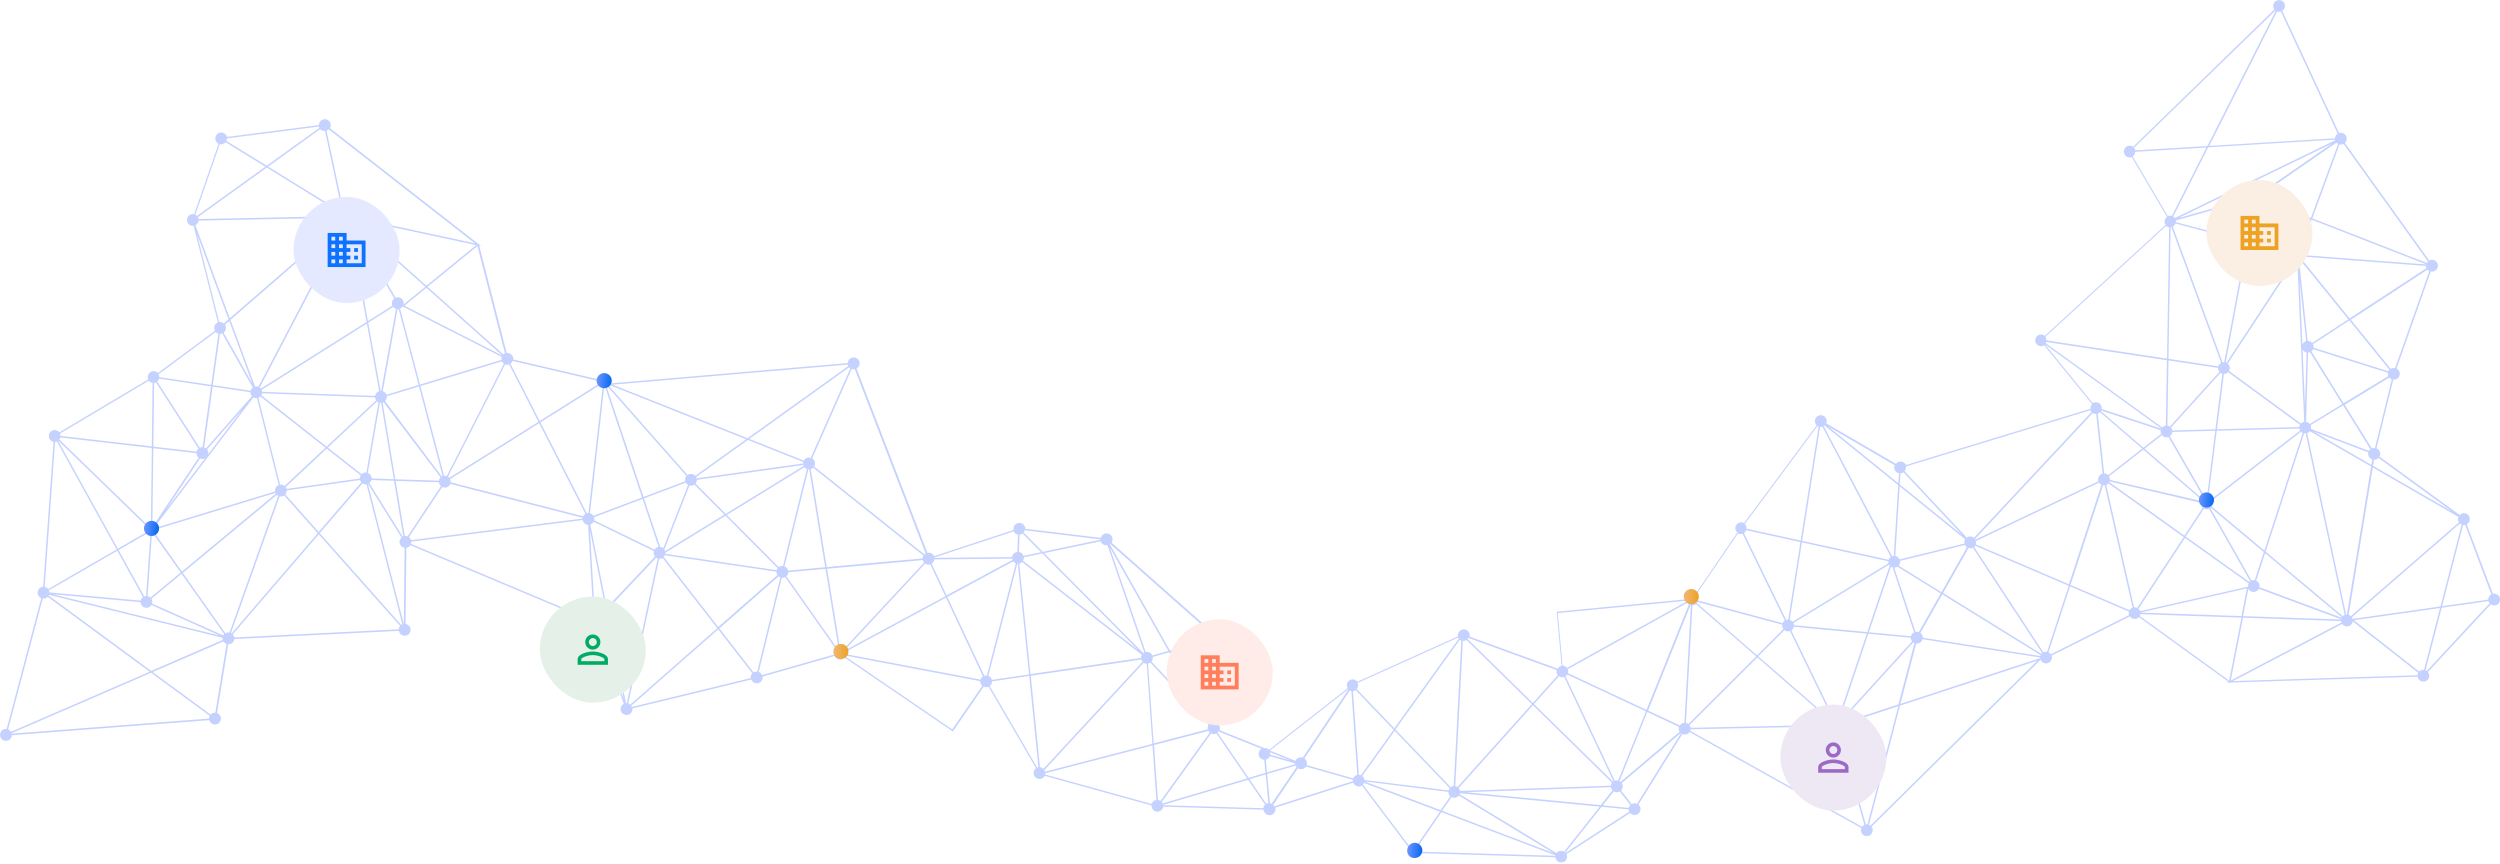 <svg width="1320" height="456" viewBox="0 0 1320 456" fill="none" xmlns="http://www.w3.org/2000/svg">
<g clip-path="url(#clip0_757_21912)">
<g filter="url(#filter0_f_757_21912)">
<path d="M0.336 386.556C0.957 385.349 2.253 384.71 3.512 384.87L21.789 315.823C21.789 315.823 21.629 315.752 21.558 315.716C20.014 314.935 19.411 313.054 20.192 311.511C20.706 310.481 21.718 309.878 22.8 309.807L28.283 233.271C28.017 233.218 27.75 233.129 27.484 233.005C25.941 232.224 25.337 230.343 26.118 228.799C26.899 227.256 28.779 226.652 30.323 227.433C30.749 227.646 31.086 227.948 31.352 228.285L78.249 200.336C77.894 199.519 77.894 198.543 78.338 197.674C79.119 196.13 81 195.527 82.543 196.308C82.863 196.467 83.147 196.68 83.377 196.929L113.489 174.658C112.992 173.789 112.939 172.688 113.436 171.73C113.79 171.02 114.394 170.523 115.068 170.24L102.221 119.257C101.636 119.328 101.015 119.222 100.447 118.938C98.903 118.157 98.3 116.276 99.081 114.732C99.737 113.454 101.157 112.815 102.505 113.099L115.423 75.887C115.423 75.887 115.423 75.887 115.405 75.887C113.861 75.106 113.258 73.225 114.039 71.682C114.819 70.138 116.7 69.534 118.244 70.315C119.078 70.741 119.628 71.469 119.841 72.303L168.388 66.056C168.388 65.577 168.495 65.098 168.725 64.637C169.506 63.093 171.387 62.49 172.931 63.27C174.474 64.051 175.078 65.932 174.297 67.476C174.261 67.529 174.226 67.582 174.208 67.653L252.494 128.733L252.725 128.538L252.849 129.017L254.126 130.011L253.044 129.78L267.558 186.406C268.162 186.335 268.783 186.423 269.351 186.725C270.54 187.328 271.161 188.571 271.036 189.813L316.194 200.354C316.23 200.247 316.283 200.141 316.336 200.034C317.117 198.49 318.998 197.887 320.542 198.668C321.943 199.378 322.564 201.01 322.085 202.447L447.641 191.711C447.641 191.286 447.765 190.842 447.978 190.434C448.759 188.89 450.64 188.287 452.183 189.067C453.727 189.848 454.33 191.729 453.549 193.273C453.248 193.859 452.786 194.302 452.254 194.604L489.694 291.955C490.386 291.778 491.149 291.849 491.841 292.204C492.479 292.523 492.941 293.038 493.242 293.641L535.171 279.817C535.047 279.161 535.118 278.451 535.455 277.812C536.236 276.268 538.117 275.665 539.66 276.446C540.743 276.996 541.364 278.078 541.364 279.196L581.27 284.005C581.323 283.792 581.412 283.562 581.518 283.349C582.299 281.805 584.18 281.202 585.723 281.982C587.267 282.763 587.87 284.644 587.09 286.188C587.019 286.312 586.965 286.419 586.894 286.525L641.066 334.455C641.989 333.639 643.355 333.426 644.526 334.03C646.07 334.81 646.673 336.691 645.893 338.235C645.378 339.229 644.402 339.832 643.355 339.921L641.404 381.357C641.741 381.41 642.096 381.498 642.415 381.676C643.834 382.404 644.456 384.054 643.941 385.509L667.487 395.003C668.463 394.878 669.403 395.216 670.078 395.872L711.563 363.398C711.403 363.132 711.279 362.83 711.208 362.511C710.835 360.843 711.882 359.175 713.55 358.784C714.792 358.5 716.016 358.997 716.726 359.956L724.835 356.3L769.851 335.999C769.514 334.349 770.561 332.734 772.211 332.361C773.879 331.989 775.547 333.036 775.937 334.704C776.044 335.183 776.026 335.68 775.937 336.123L822.497 353.088C822.905 352.325 823.633 351.739 824.538 351.526L821.929 322.992L890.598 316.426C890.651 315.042 891.609 313.818 893.011 313.498C893.757 313.321 894.484 313.445 895.105 313.747L917.285 281.219C916.823 280.811 916.469 280.243 916.327 279.587C915.954 277.919 917.001 276.251 918.669 275.86C919.45 275.683 920.23 275.825 920.869 276.18L959.214 224.558C958.788 224.15 958.486 223.618 958.344 223.014C957.971 221.346 959.018 219.678 960.686 219.288C962.354 218.915 964.022 219.962 964.412 221.63C964.572 222.287 964.483 222.943 964.253 223.511L1001.05 244.912C1001.48 244.362 1002.1 243.936 1002.83 243.776C1004.3 243.439 1005.76 244.202 1006.36 245.533L1103.72 215.845L1103.84 216.218C1103.61 215.171 1103.93 214.124 1104.62 213.396L1079.34 182.342C1079.06 182.519 1078.74 182.661 1078.4 182.732C1076.73 183.105 1075.06 182.058 1074.67 180.39C1074.3 178.722 1075.35 177.054 1077.01 176.663C1078.01 176.433 1078.98 176.717 1079.69 177.32L1143.43 118.725C1143.23 118.423 1143.08 118.086 1142.99 117.695C1142.7 116.453 1143.22 115.229 1144.18 114.501L1125.58 82.95C1125.46 83.003 1125.33 83.039 1125.21 83.056C1123.54 83.429 1121.87 82.382 1121.48 80.714C1121.11 79.046 1122.16 77.378 1123.82 76.987C1124.71 76.792 1125.62 76.987 1126.31 77.484L1200.87 4.994C1200.62 4.657 1200.42 4.267 1200.32 3.823C1199.94 2.155 1200.99 0.487 1202.66 0.097C1204.33 -0.276 1205.99 0.771 1206.39 2.439C1206.69 3.752 1206.1 5.065 1205.02 5.758L1235.01 70.244C1235.01 70.244 1235.17 70.191 1235.25 70.173C1236.92 69.801 1238.59 70.848 1238.98 72.516C1239.23 73.634 1238.86 74.752 1238.08 75.479L1282.63 137.553C1282.88 137.428 1283.13 137.322 1283.41 137.251C1285.08 136.86 1286.75 137.925 1287.14 139.593C1287.51 141.261 1286.46 142.929 1284.8 143.32C1284.33 143.426 1283.89 143.426 1283.46 143.32L1265.38 194.586C1266.18 194.994 1266.8 195.74 1267.02 196.68C1267.39 198.348 1266.34 200.016 1264.67 200.407C1264.32 200.478 1263.98 200.495 1263.64 200.46L1254.77 236.678C1255.71 237.033 1256.44 237.85 1256.69 238.896C1256.87 239.66 1256.74 240.44 1256.39 241.079L1298.71 271.921C1299.11 271.495 1299.65 271.175 1300.27 271.033C1301.94 270.661 1303.6 271.708 1303.99 273.376C1304.31 274.778 1303.64 276.162 1302.41 276.818L1316.24 313.534C1316.24 313.534 1316.24 313.534 1316.26 313.534C1317.92 313.161 1319.59 314.208 1319.98 315.876C1320.35 317.544 1319.31 319.212 1317.64 319.603C1316.73 319.815 1315.85 319.603 1315.14 319.088L1281.96 354.792C1282.26 355.147 1282.49 355.59 1282.6 356.087C1282.97 357.755 1281.92 359.423 1280.25 359.814C1278.58 360.186 1276.92 359.139 1276.53 357.471C1276.53 357.4 1276.51 357.347 1276.49 357.276L1177.66 360.381L1177.6 360.683L1177.21 360.399L1175.6 360.452L1176.58 359.938L1129.39 325.849C1128.99 326.293 1128.44 326.612 1127.82 326.754C1126.52 327.038 1125.24 326.488 1124.55 325.459L1083.28 346.15C1083.31 346.256 1083.35 346.363 1083.37 346.487C1083.74 348.173 1082.69 349.823 1081.03 350.213C1079.5 350.568 1077.99 349.716 1077.44 348.297L988.171 436.491C988.438 436.829 988.633 437.237 988.722 437.68C989.094 439.348 988.047 441.017 986.379 441.407C984.711 441.78 983.044 440.733 982.653 439.065C982.511 438.426 982.582 437.787 982.795 437.219L892.142 386.556C891.716 387.124 891.095 387.567 890.332 387.727C889.64 387.887 888.948 387.798 888.345 387.514L865.065 424.815C865.579 425.241 865.97 425.826 866.129 426.536C866.502 428.204 865.455 429.872 863.787 430.263C862.616 430.529 861.463 430.085 860.735 429.234L827.128 450.972C827.217 451.185 827.306 451.398 827.359 451.628C827.732 453.314 826.685 454.964 825.017 455.355C823.349 455.727 821.681 454.68 821.291 453.012C821.255 452.888 821.237 452.764 821.237 452.64L749.251 450.475C749.055 451.699 748.151 452.728 746.873 453.012C745.205 453.385 743.537 452.338 743.147 450.67C742.898 449.57 743.253 448.487 743.998 447.76L719.104 414.789C718.82 414.984 718.483 415.126 718.128 415.197C716.584 415.552 715.058 414.682 714.526 413.245L673.307 426.465C673.307 426.465 673.343 426.59 673.36 426.66C673.733 428.346 672.686 429.997 671.018 430.387C669.918 430.635 668.836 430.263 668.108 429.517C667.522 429.003 667.168 428.275 667.097 427.512L614.22 425.933C614.167 426.252 614.078 426.554 613.918 426.856C613.138 428.4 611.257 429.003 609.713 428.222C608.577 427.654 607.956 426.465 608.01 425.276L599.404 422.881L551.637 409.643C550.839 411.133 548.994 411.701 547.468 410.938C545.924 410.157 545.321 408.276 546.101 406.732C546.332 406.289 546.651 405.916 547.024 405.632L521.988 362.635C521.189 362.955 520.249 362.955 519.415 362.529L503.108 386.236L445.884 347.197C444.961 348.226 443.436 348.563 442.14 347.906C441.466 347.569 440.969 347.001 440.685 346.363L402.66 357.223C402.749 357.844 402.66 358.5 402.359 359.104C401.578 360.648 399.697 361.251 398.153 360.47C397.443 360.098 396.929 359.494 396.663 358.802L333.921 374.028C333.992 374.613 333.885 375.217 333.601 375.784C332.82 377.328 330.94 377.932 329.396 377.151C327.852 376.37 327.249 374.489 328.03 372.945C328.331 372.342 328.81 371.88 329.378 371.597L314.722 331.439C314.03 331.598 313.302 331.527 312.628 331.173C311.279 330.48 310.641 328.954 311.031 327.552L216.811 287.927L216.971 287.554C216.474 288.513 215.551 289.116 214.558 289.24L214.132 329.469C214.469 329.522 214.788 329.611 215.108 329.771C216.651 330.551 217.255 332.432 216.474 333.976C215.693 335.52 213.812 336.124 212.269 335.343C211.364 334.881 210.778 334.047 210.619 333.107L123.78 337.401C123.745 337.774 123.638 338.129 123.461 338.466C122.875 339.602 121.704 340.24 120.498 340.169L114.589 376.477C114.713 376.53 114.819 376.565 114.944 376.636C116.487 377.417 117.091 379.298 116.31 380.842C115.529 382.386 113.648 382.989 112.105 382.208C111.288 381.782 110.721 381.055 110.508 380.239L6.28 388.206C6.263 388.632 6.156 389.058 5.943 389.466C5.163 391.01 3.282 391.613 1.738 390.833C0.194 390.052 -0.409 388.171 0.372 386.627L0.336 386.556ZM30.039 233.129C29.738 233.253 29.401 233.324 29.081 233.342L23.598 309.878C23.865 309.931 24.131 310.02 24.397 310.144C24.823 310.357 25.178 310.677 25.462 311.031L61.588 290.11L30.039 233.112V233.129ZM118.972 174.569C118.741 175.013 118.422 175.368 118.067 175.652L133.255 202.589L121.048 169.459L118.794 171.411C119.397 172.316 119.504 173.505 118.972 174.552V174.569ZM108.307 236.448C108.467 236.536 108.609 236.625 108.751 236.732L133.007 209.208C132.492 208.623 132.226 207.86 132.244 207.097L112.282 204.133L107.811 236.252C107.988 236.306 108.148 236.359 108.307 236.448ZM105.628 242.091L87.423 269.401L108.272 242.037C107.474 242.428 106.498 242.481 105.628 242.091ZM109.958 239.819L128.216 215.863L109.337 237.282C109.905 237.991 110.135 238.914 109.958 239.819ZM132.35 206.298C132.404 206.103 132.475 205.908 132.563 205.73C132.794 205.287 133.096 204.932 133.468 204.648L117.339 176.042C116.967 176.202 116.558 176.273 116.133 176.273L112.371 203.335L132.333 206.298H132.35ZM134.657 204.098C135.225 203.974 135.846 203.991 136.432 204.204L181.962 117.234L181.909 116.95C181.909 116.95 181.785 116.844 181.732 116.79L121.686 168.891L134.657 204.08V204.098ZM137.141 204.595C137.372 204.754 137.585 204.95 137.762 205.162L193.549 170.009L184.003 117.607C183.595 117.642 183.187 117.589 182.778 117.447L137.141 204.612V204.595ZM198.606 211.356C198.287 210.912 198.091 210.38 198.038 209.83L138.437 207.665C138.383 207.966 138.295 208.268 138.135 208.57C138.099 208.641 138.064 208.694 138.028 208.747L172.452 235.827L198.606 211.356ZM150.84 257.156C151.052 257.458 151.212 257.795 151.319 258.15L190.018 252.649C190.018 252.17 190.124 251.655 190.355 251.194C190.391 251.123 190.426 251.07 190.462 251.017L172.505 236.891L150.84 257.156ZM264.915 188.446L212.624 161.846C212.269 162.361 211.772 162.751 211.222 162.964L221.779 203.051L264.773 190.008C264.684 189.493 264.719 188.961 264.915 188.446ZM210.459 163.177C210.281 163.195 210.086 163.212 209.909 163.195L202.101 206.564C202.261 206.618 202.421 206.671 202.581 206.76C203.308 207.132 203.823 207.736 204.089 208.428L221.052 203.281L210.477 163.177H210.459ZM209.11 163.053C208.951 162.999 208.791 162.946 208.631 162.857C208.241 162.662 207.904 162.378 207.638 162.059L194.418 170.382L200.984 206.405C201.072 206.405 201.179 206.405 201.268 206.405L209.093 163.035L209.11 163.053ZM193.691 170.861L138.17 205.837C138.312 206.156 138.419 206.511 138.454 206.866L198.056 209.031C198.109 208.729 198.198 208.428 198.358 208.126C198.748 207.345 199.422 206.813 200.203 206.564L193.709 170.861H193.691ZM194.259 169.548L207.212 161.385C206.821 160.551 206.804 159.539 207.265 158.652C207.478 158.226 207.797 157.853 208.152 157.587L201.676 146.337L185.014 117.341C185.014 117.341 184.854 117.394 184.783 117.429L194.259 169.53V169.548ZM208.844 157.197C209.66 156.86 210.601 156.86 211.453 157.303C212.748 157.96 213.387 159.415 213.085 160.781L224.565 151.429L185.83 116.861C185.83 116.861 185.742 116.932 185.706 116.968L208.862 157.214L208.844 157.197ZM213.546 161.42L265.252 187.737L225.151 151.962L213.546 161.42ZM264.986 190.789L221.975 203.832L234.466 251.212C234.945 251.159 235.442 251.212 235.904 251.372L266.068 192.084C265.571 191.747 265.216 191.303 264.986 190.789ZM221.194 204.062L204.213 209.208C204.284 209.794 204.177 210.397 203.894 210.965C203.734 211.267 203.521 211.551 203.29 211.782L233.313 251.584C233.437 251.513 233.544 251.46 233.686 251.407L221.212 204.062H221.194ZM202.51 212.332C202.35 212.403 202.19 212.474 202.013 212.527L208.738 253.057L231.751 253.785C231.805 253.465 231.893 253.164 232.053 252.862C232.213 252.56 232.408 252.277 232.639 252.046L202.474 212.314L202.51 212.332ZM208.063 253.838L196.104 253.465C196.051 253.661 195.98 253.856 195.873 254.033C195.66 254.459 195.359 254.796 195.004 255.08L212.606 283.295C212.712 283.242 212.819 283.207 212.925 283.154L208.046 253.838H208.063ZM196.228 252.649L207.939 253.022L201.232 212.651C201.019 212.651 200.806 212.651 200.593 212.616L194.206 249.686C194.312 249.721 194.418 249.774 194.525 249.828C195.625 250.378 196.246 251.496 196.228 252.649ZM199.812 212.367C199.812 212.367 199.742 212.332 199.706 212.314C199.493 212.207 199.316 212.083 199.138 211.941L173.073 236.323L190.941 250.378C191.597 249.739 192.52 249.42 193.443 249.508L199.83 212.367H199.812ZM190.107 253.448L151.39 258.931C151.39 259.428 151.283 259.925 151.052 260.386C150.928 260.617 150.786 260.83 150.627 261.025L168.264 280.882L190.781 254.69C190.461 254.335 190.231 253.891 190.107 253.43V253.448ZM171.83 236.377L137.496 209.368C137.195 209.67 136.84 209.883 136.449 210.042L147.894 255.879C148.48 255.808 149.101 255.914 149.668 256.198C149.881 256.305 150.059 256.429 150.236 256.571L171.813 236.394L171.83 236.377ZM135.686 210.238C135.101 210.309 134.48 210.202 133.912 209.918C133.859 209.901 133.823 209.865 133.77 209.847L82.171 277.564C82.455 277.83 82.685 278.132 82.863 278.486L145.215 259.499C145.108 258.86 145.197 258.186 145.516 257.565C145.871 256.855 146.475 256.34 147.167 256.074L135.704 210.255L135.686 210.238ZM145.428 260.262L83.111 279.25C83.253 279.924 83.165 280.634 82.845 281.29C82.668 281.645 82.437 281.929 82.171 282.178L96.029 301.804L145.641 260.652C145.57 260.528 145.499 260.404 145.428 260.28V260.262ZM74.275 317.136C74.328 316.887 74.417 316.639 74.541 316.391C74.772 315.947 75.091 315.574 75.481 315.29L61.925 290.802L25.799 311.706C25.941 312.043 26.029 312.416 26.029 312.788L74.275 317.118V317.136ZM28.105 313.8L116.168 335.609L79.988 319.443C79.154 320.827 77.38 321.342 75.907 320.596C74.86 320.064 74.239 319.035 74.204 317.934L28.105 313.782V313.8ZM76.174 314.918C76.475 314.794 76.794 314.723 77.132 314.705L79.35 282.905C79.101 282.852 78.871 282.763 78.64 282.657C78.214 282.444 77.859 282.124 77.575 281.769L62.617 290.429L76.174 314.918ZM77.93 314.758C78.196 314.811 78.462 314.9 78.728 315.024C78.995 315.166 79.225 315.326 79.438 315.521L95.39 302.301L81.497 282.621C81.088 282.834 80.627 282.958 80.148 282.976L77.93 314.758ZM95.851 302.957L79.953 316.142C80.432 316.887 80.574 317.828 80.308 318.698L117.818 335.449C117.96 335.201 118.138 334.952 118.333 334.757L95.851 302.94V302.957ZM117.428 336.745L25.816 314.048C25.781 314.137 25.745 314.243 25.692 314.332C25.692 314.368 25.657 314.385 25.639 314.421L79.846 354.242L117.57 337.898C117.463 337.525 117.41 337.135 117.446 336.745H117.428ZM30.767 232.65C30.767 232.65 30.696 232.703 30.678 232.721L62.227 289.702L77.167 281.06C76.83 280.243 76.83 279.285 77.256 278.433C77.344 278.274 77.433 278.132 77.54 277.99L30.767 232.65ZM31.317 232.065L78.09 277.404C78.551 277.031 79.101 276.818 79.669 276.747L80.166 236.536L31.849 230.964C31.796 231.195 31.707 231.408 31.601 231.621C31.512 231.781 31.424 231.923 31.317 232.065ZM79.598 201.862C79.19 201.649 78.835 201.347 78.569 201.01L31.672 228.959C31.831 229.332 31.92 229.74 31.92 230.148L80.148 235.72L80.556 202.164C80.219 202.11 79.9 202.022 79.58 201.862H79.598ZM80.467 276.765C80.751 276.801 81.035 276.889 81.301 277.014L104.883 241.665C104.138 241.079 103.73 240.192 103.712 239.269L80.964 236.643L80.467 276.783V276.765ZM82.348 201.897C82.047 202.039 81.71 202.146 81.372 202.181L80.964 235.827L103.801 238.453C103.854 238.222 103.943 238.009 104.049 237.796C104.244 237.406 104.51 237.086 104.812 236.82L82.348 201.897ZM83.023 201.471L105.486 236.394C105.948 236.181 106.444 236.075 106.941 236.093L111.413 203.991L84.016 199.928C83.963 200.123 83.892 200.3 83.803 200.495C83.608 200.886 83.342 201.205 83.04 201.471H83.023ZM114.695 175.918C114.376 175.758 114.092 175.545 113.861 175.297L83.75 197.567C84.016 198.047 84.14 198.597 84.14 199.147L111.537 203.211L115.299 176.167C115.103 176.113 114.908 176.042 114.713 175.936L114.695 175.918ZM115.742 170.027C116.328 169.956 116.949 170.062 117.517 170.346C117.765 170.47 117.978 170.63 118.173 170.807L120.657 168.642L103.96 123.374L115.724 170.027H115.742ZM121.314 168.075L181.128 116.187C180.88 115.814 180.72 115.371 180.649 114.927L104.847 116.489C104.812 116.861 104.706 117.216 104.528 117.571C104.226 118.175 103.747 118.636 103.197 118.92L121.332 168.092L121.314 168.075ZM180.88 113.17L140.867 88.469L104.493 114.643C104.67 114.963 104.776 115.3 104.83 115.655L180.631 114.093C180.667 113.774 180.756 113.454 180.898 113.153L180.88 113.17ZM116.044 76.136L103.126 113.348C103.126 113.348 103.126 113.348 103.144 113.348C103.481 113.525 103.765 113.738 103.996 114.004L140.104 88.025L119.078 75.053C118.351 75.958 117.162 76.384 116.026 76.136H116.044ZM168.335 66.837L119.788 73.084C119.788 73.509 119.699 73.953 119.504 74.361L140.814 87.511L168.601 67.529C168.495 67.316 168.388 67.086 168.335 66.837ZM169.932 68.825C169.595 68.647 169.311 68.434 169.062 68.168L141.559 87.972L180.809 112.194L171.6 69.162C171.032 69.215 170.464 69.109 169.932 68.842V68.825ZM173.534 68.257C173.197 68.576 172.806 68.825 172.38 68.984L181.607 112.141C182.548 111.307 183.932 111.059 185.121 111.68C186.292 112.265 186.913 113.49 186.824 114.714L250.684 128.449L173.534 68.257ZM186.647 115.495C186.593 115.619 186.558 115.743 186.487 115.868C186.416 115.992 186.363 116.098 186.274 116.205L225.115 150.862L251.412 129.425L186.647 115.495ZM252.086 129.922L225.736 151.412L265.731 187.098C265.997 186.867 266.299 186.69 266.618 186.565L252.086 129.922ZM268.818 192.404C268.162 192.634 267.417 192.652 266.725 192.404L236.56 251.691C236.808 251.851 237.021 252.064 237.217 252.277L284.309 222.713L268.836 192.404H268.818ZM237.891 254.654L276.306 264.485L287.591 267.378L307.89 272.577C307.89 272.577 307.89 272.577 307.89 272.56C308.174 272.009 308.6 271.583 309.097 271.282L284.664 223.44L237.642 252.969C237.873 253.483 237.979 254.069 237.909 254.654H237.891ZM315.84 201.117L270.681 190.576C270.646 190.682 270.593 190.789 270.539 190.895C270.291 191.374 269.936 191.765 269.528 192.049L284.965 222.287L316.106 202.731C315.875 202.235 315.769 201.667 315.84 201.117ZM317.525 204.222C317.135 204.027 316.798 203.743 316.531 203.423L285.338 223.014L309.824 270.98C310.108 270.909 310.41 270.856 310.712 270.874L312.078 258.736L318.199 204.488C317.969 204.435 317.756 204.346 317.525 204.24V204.222ZM318.998 204.559L312.947 258.257L311.51 270.962C311.705 271.016 311.9 271.087 312.096 271.193C312.628 271.459 313.054 271.867 313.338 272.347L338.995 262.675L319.548 204.488C319.371 204.524 319.175 204.541 318.998 204.541V204.559ZM427.289 247.822C427.129 247.822 426.987 247.822 426.827 247.805L419.357 278.114L414.194 299.036C414.282 299.071 414.389 299.107 414.478 299.16C415.347 299.603 415.915 300.384 416.11 301.272L435.699 299.497L427.289 247.84V247.822ZM436.515 299.408L487.121 294.848C487.121 294.404 487.245 293.96 487.458 293.552C487.493 293.481 487.529 293.41 487.564 293.357L429.365 246.953C428.992 247.308 428.566 247.556 428.087 247.698L436.515 299.426V299.408ZM418.683 277.51L426.064 247.609C425.976 247.574 425.869 247.538 425.78 247.485C425.372 247.272 425.035 246.988 424.769 246.669L383.745 271.903L411.177 299.462C411.816 298.982 412.614 298.752 413.431 298.84L418.683 277.528V277.51ZM367.935 253.359C367.935 253.82 367.829 254.299 367.598 254.743C367.492 254.938 367.385 255.116 367.243 255.293L383.177 271.3L424.361 245.977C424.29 245.835 424.237 245.675 424.201 245.516L367.953 253.359H367.935ZM424.166 243.918L394.853 232.295L367.563 251.851C367.687 252.081 367.776 252.312 367.829 252.56L424.059 244.717C424.059 244.451 424.095 244.185 424.148 243.918H424.166ZM366.658 255.843C365.913 256.376 364.954 256.589 364.05 256.358L350.795 290.092C350.972 290.358 351.114 290.642 351.203 290.944L382.45 271.725L366.64 255.843H366.658ZM383.053 272.311L351.363 291.796C351.363 291.991 351.363 292.204 351.31 292.399L410.059 301.059C410.113 300.863 410.184 300.686 410.272 300.491C410.361 300.313 410.467 300.154 410.592 299.994L383.035 272.293L383.053 272.311ZM409.953 301.857L370.863 296.09L351.061 293.162C351.061 293.162 351.026 293.233 351.008 293.268C350.848 293.57 350.671 293.818 350.44 294.049L379.238 331.066L410.467 303.649C410.113 303.117 409.935 302.496 409.935 301.857H409.953ZM363.304 256.056C362.772 255.755 362.346 255.329 362.08 254.832L340.007 263.154L348.577 288.761C348.95 288.797 349.304 288.903 349.659 289.08C349.854 289.169 350.032 289.293 350.209 289.435L363.322 256.056H363.304ZM339.261 263.438L313.675 273.092C313.834 273.607 313.852 274.174 313.71 274.707L345.578 290.216C346.075 289.435 346.856 288.921 347.725 288.779L339.244 263.421L339.261 263.438ZM345.259 290.961L313.426 275.47C313.036 276.18 312.397 276.694 311.687 276.943L320.417 320.791L345.827 293.854C345.17 293.055 344.957 291.973 345.259 290.961ZM320.719 204.027C320.595 204.116 320.471 204.187 320.329 204.24L339.776 262.391L361.796 254.087C361.619 253.377 361.69 252.614 362.044 251.904C362.151 251.691 362.293 251.496 362.435 251.318L320.719 204.027ZM321.535 203.211C321.464 203.317 321.393 203.406 321.305 203.494L363.02 250.786C363.943 250.147 365.167 250.005 366.232 250.555C366.569 250.733 366.853 250.946 367.101 251.212L393.966 231.94L321.535 203.211ZM447.534 192.51L323.469 203.122L394.729 231.39L447.818 193.326C447.676 193.06 447.588 192.794 447.517 192.51H447.534ZM448.297 193.983L395.616 231.745L424.45 243.191C425.159 241.895 426.685 241.31 428.069 241.718L448.954 194.533C448.705 194.373 448.492 194.196 448.297 194.001V193.983ZM451.314 194.888C450.781 195.012 450.231 195.012 449.699 194.852L428.815 242.037C430.199 242.871 430.731 244.646 429.968 246.119C429.932 246.19 429.897 246.261 429.861 246.314L488.061 292.718C488.274 292.523 488.505 292.346 488.736 292.221L451.296 194.87L451.314 194.888ZM493.012 296.392C492.746 296.906 492.355 297.314 491.912 297.598L499.79 314.385L534.568 295.629C534.479 295.416 534.426 295.185 534.39 294.954L493.349 295.362C493.313 295.717 493.207 296.072 493.03 296.409L493.012 296.392ZM536.608 282C535.97 281.681 535.508 281.166 535.207 280.563L493.278 294.386C493.278 294.386 493.296 294.493 493.313 294.546L534.355 294.138C534.39 293.783 534.497 293.428 534.674 293.091C535.189 292.097 536.147 291.494 537.176 291.405L537.513 282.302C537.212 282.249 536.91 282.16 536.608 282ZM539.927 281.698C539.465 282.053 538.897 282.266 538.33 282.319L537.992 291.441C538.294 291.494 538.596 291.583 538.897 291.742C539.643 292.115 540.175 292.754 540.423 293.499L549.703 291.565L539.927 281.716V281.698ZM540.246 295.93C540.246 295.93 540.175 296.037 540.157 296.09L600.948 343.222L550.378 292.221L540.583 294.262C540.636 294.812 540.53 295.38 540.264 295.912L540.246 295.93ZM580.915 328.706L539.66 296.729C539.252 297.137 538.72 297.421 538.17 297.545L544.079 355.927L602.456 347.374C602.456 346.877 602.562 346.38 602.793 345.901C602.828 345.848 602.864 345.795 602.882 345.742L580.897 328.706H580.915ZM580.95 284.786L541.044 279.977C540.991 280.19 540.902 280.421 540.796 280.634C540.707 280.811 540.601 280.989 540.477 281.131L550.608 291.352L580.95 284.999C580.95 284.999 580.95 284.857 580.95 284.786ZM584.694 287.821C584.02 287.962 583.31 287.874 582.654 287.554C581.909 287.182 581.376 286.525 581.128 285.798L551.3 292.044L603.68 344.854C603.84 344.73 604.017 344.624 604.195 344.535L584.694 287.821ZM604.94 344.269C605.614 344.127 606.324 344.198 606.981 344.535C607.655 344.89 608.152 345.44 608.436 346.096L616.917 343.701L585.848 288.761L604.922 344.269H604.94ZM637.979 383.007C638.032 382.918 638.085 382.812 638.139 382.723L607.371 349.858C607.016 350.125 606.608 350.302 606.164 350.391L609.145 392.501L637.695 385.101C637.553 384.426 637.624 383.699 637.961 383.025L637.979 383.007ZM608.347 348.74C608.24 348.953 608.116 349.131 607.974 349.308L638.6 382.013L617.343 344.411L608.666 346.859C608.755 347.481 608.666 348.119 608.365 348.723L608.347 348.74ZM586.114 287.111C586.114 287.111 585.99 287.199 585.936 287.253L617.716 343.47L639.789 337.241C639.7 336.62 639.789 335.964 640.091 335.378C640.161 335.254 640.215 335.147 640.286 335.041L586.114 287.111ZM642.326 339.85C642.025 339.797 641.741 339.708 641.457 339.566C640.783 339.211 640.286 338.661 640.002 338.005L618.124 344.18L639.31 381.658C639.629 381.481 639.984 381.374 640.357 381.321L642.326 339.85ZM643.551 385.828C643.373 386.183 643.125 386.485 642.841 386.751L659.236 410.725L668.179 408.081L667.523 401.143C666.138 401.089 664.914 400.131 664.595 398.729C664.293 397.363 664.932 396.032 666.068 395.358L643.373 386.201L643.515 385.828H643.551ZM668.978 407.85L683.811 403.485C683.794 403.343 683.776 403.183 683.776 403.041L670.503 399.279C670.131 400.167 669.35 400.859 668.339 401.089L668.978 407.868V407.85ZM670.681 397.345C670.77 397.735 670.77 398.126 670.716 398.499L681.309 401.515L670.628 397.203C670.628 397.203 670.663 397.31 670.681 397.363V397.345ZM684.539 405.029C684.326 404.798 684.166 404.532 684.024 404.248L669.049 408.667L670.521 424.087C670.823 424.141 671.125 424.229 671.408 424.371L680.263 411.417L684.539 405.011V405.029ZM669.705 424.052L668.268 408.897L659.715 411.417L668.569 424.371C668.924 424.194 669.315 424.087 669.705 424.052ZM711.793 363.966L670.521 396.28L684.007 401.728C684.007 401.728 684.06 401.604 684.078 401.551C684.787 400.149 686.42 399.528 687.857 400.025L711.918 364.09C711.918 364.09 711.829 364.019 711.776 363.966H711.793ZM769.833 336.691L757.377 342.299L716.85 360.577C716.921 360.736 716.975 360.878 717.01 361.056C717.241 362.067 716.939 363.079 716.3 363.806L736.209 384.551L770.206 337.241C770.064 337.064 769.958 336.887 769.851 336.674L769.833 336.691ZM770.774 337.809L736.759 385.154L765.965 415.605C766.302 415.357 766.693 415.179 767.119 415.073C767.278 415.037 767.42 415.02 767.562 415.002L771.572 338.253C771.271 338.146 771.005 338.005 770.756 337.809H770.774ZM798.561 416.634L850.497 414.842C850.55 414.256 850.763 413.724 851.118 413.263L809.42 372.342L770.188 416.084C770.508 416.457 770.756 416.901 770.863 417.433C770.863 417.486 770.88 417.557 770.898 417.61L798.579 416.652L798.561 416.634ZM773.986 418.285L845.174 425.099L851.367 417.291C850.976 416.901 850.692 416.386 850.568 415.818C850.568 415.765 850.55 415.694 850.533 415.641L773.986 418.285ZM768.521 421.142C767.775 421.301 767.048 421.195 766.409 420.875L761.441 428.116L820.208 450.386L770.259 420.059C769.833 420.592 769.23 420.982 768.521 421.159V421.142ZM765.752 420.414C765.291 420.006 764.936 419.438 764.794 418.782C764.741 418.551 764.723 418.338 764.723 418.107L720.452 412.571L760.678 427.814L765.752 420.414ZM774.34 337.916C774.039 338.111 773.702 338.271 773.311 338.359C772.992 338.43 772.69 338.448 772.389 338.43L768.378 415.055C768.804 415.144 769.212 415.303 769.567 415.552L808.835 371.774L774.34 337.916ZM821.894 355.2C821.787 354.721 821.805 354.242 821.894 353.78L775.334 336.816C775.228 337.029 775.086 337.224 774.926 337.401L809.349 371.188L822.515 356.513C822.213 356.158 821.983 355.714 821.876 355.218L821.894 355.2ZM823.118 357.045L809.935 371.738L851.668 412.695C851.668 412.695 851.828 412.571 851.917 412.517L842.92 393.459L825.922 357.453C825.833 357.489 825.744 357.507 825.638 357.524C824.733 357.737 823.846 357.524 823.136 357.028L823.118 357.045ZM886.482 383.752L869.767 375.926L855.093 412.446C855.306 412.553 855.483 412.695 855.66 412.855L886.819 386.396C886.623 386.095 886.482 385.757 886.393 385.402C886.269 384.835 886.304 384.284 886.464 383.77L886.482 383.752ZM869.039 375.589L827.572 356.158C827.341 356.548 827.004 356.886 826.614 357.134L843.719 393.352L852.626 412.198C852.626 412.198 852.804 412.145 852.892 412.127C853.389 412.021 853.886 412.038 854.365 412.145L869.057 375.589H869.039ZM890.367 317.207L822.497 323.702L825.035 351.438C825.957 351.473 826.827 351.917 827.377 352.644L890.492 317.615C890.438 317.491 890.403 317.349 890.367 317.225V317.207ZM890.864 318.307L827.785 353.319C827.856 353.478 827.909 353.656 827.945 353.833C828.069 354.384 828.033 354.916 827.891 355.413L869.341 374.826L891.734 319.106C891.397 318.893 891.095 318.609 890.864 318.289V318.307ZM920.053 281.823C919.946 281.858 919.858 281.894 919.751 281.911C919.006 282.071 918.278 281.965 917.657 281.645L895.478 314.172C895.939 314.581 896.294 315.148 896.436 315.805C896.525 316.213 896.542 316.621 896.471 317.012L941.204 329.025C941.434 328.457 941.842 327.961 942.375 327.623L920.071 281.823H920.053ZM1002.46 298.645L1025.1 312.646L1038.55 288.956C1038.1 288.655 1037.73 288.246 1037.48 287.732L1003.2 296.161C1003.32 297.084 1003.04 297.971 1002.47 298.628L1002.46 298.645ZM1001.83 299.195C1001.53 299.408 1001.18 299.55 1000.81 299.639C1000.59 299.692 1000.38 299.71 1000.17 299.71L1011.4 333.604C1012 333.497 1012.59 333.55 1013.12 333.763L1024.71 313.338L1001.83 299.195ZM997.026 296.338L951.406 286.365L944.965 327.251C945.569 327.428 946.119 327.783 946.509 328.28L980.098 307.802L997.114 297.421C997.114 297.421 997.097 297.35 997.079 297.314C997.008 296.995 996.99 296.676 997.008 296.356L997.026 296.338ZM946.935 328.954C947.023 329.132 947.077 329.327 947.13 329.522C947.183 329.717 947.201 329.913 947.201 330.108L985.936 333.746L997.771 298.628C997.647 298.486 997.522 298.308 997.416 298.148L946.917 328.937L946.935 328.954ZM986.752 333.834L1008.97 335.928C1009.18 335.041 1009.8 334.278 1010.64 333.87L999.297 299.603C998.995 299.515 998.694 299.391 998.427 299.213L986.752 333.834ZM1010.16 339.193L972.096 381.019C972.273 381.215 972.415 381.445 972.539 381.694L1002.38 371.916L1010.81 339.566C1010.58 339.477 1010.35 339.353 1010.16 339.193ZM1009.57 338.643C1009.27 338.288 1009.06 337.845 1008.95 337.366C1008.9 337.153 1008.88 336.94 1008.88 336.727L986.486 334.615L971.102 380.239C971.244 380.31 971.386 380.398 971.51 380.487L1009.57 338.643ZM985.67 334.544L947.13 330.924C946.953 331.705 946.473 332.397 945.799 332.841L955.345 352.52L968.742 380.097C968.831 380.061 968.937 380.043 969.044 380.008C969.487 379.901 969.931 379.919 970.339 380.008L985.67 334.562V334.544ZM954.458 352.485L945.089 333.178C945.001 333.213 944.894 333.249 944.788 333.266C943.847 333.479 942.907 333.249 942.197 332.699L928.322 346.54L967.677 380.718C967.784 380.611 967.908 380.522 968.032 380.452L954.458 352.485ZM941.629 332.131C941.363 331.776 941.168 331.385 941.062 330.924C940.973 330.551 940.973 330.179 941.008 329.824L896.258 317.81C896.17 318.023 896.045 318.201 895.921 318.396L927.718 346.025L941.629 332.149V332.131ZM920.798 281.485L943.102 327.286C943.209 327.251 943.297 327.215 943.404 327.198C943.67 327.144 943.918 327.109 944.184 327.127L950.626 286.206L922.005 279.942C921.774 280.563 921.348 281.113 920.78 281.485H920.798ZM959.586 225.02L921.242 276.641C921.668 277.049 921.969 277.581 922.111 278.185C922.182 278.504 922.2 278.841 922.182 279.143L950.75 285.389L960.225 225.286C959.994 225.215 959.781 225.126 959.586 225.02ZM961.786 225.339C961.52 225.392 961.272 225.41 961.006 225.41L951.53 285.567L997.203 295.558C997.416 294.954 997.806 294.44 998.339 294.067L962.177 225.215C962.053 225.268 961.928 225.304 961.786 225.339ZM963.241 224.558C963.135 224.665 963.011 224.771 962.887 224.86L999.048 293.712C999.173 293.659 999.297 293.623 999.439 293.588C999.599 293.552 999.758 293.535 999.918 293.517L1002.24 256.127L963.224 224.558H963.241ZM1000.2 247.503C1000.04 246.846 1000.13 246.19 1000.36 245.604L965.388 225.268L1002.31 255.151L1002.65 249.863C1001.48 249.632 1000.49 248.745 1000.2 247.503ZM1000.72 293.552C1001.73 293.747 1002.58 294.44 1002.99 295.398L1037.22 286.987C1037.06 286.188 1037.22 285.389 1037.62 284.751L1003.01 256.731L1000.72 293.535V293.552ZM1005.05 249.331C1004.73 249.561 1004.34 249.739 1003.93 249.845C1003.77 249.881 1003.61 249.899 1003.45 249.916L1003.08 255.772L1036.03 282.444L1005.05 249.349V249.331ZM1103.67 216.608L1006.31 246.296C1006.47 247.219 1006.2 248.106 1005.63 248.781L1038.46 283.846C1038.78 283.615 1039.17 283.437 1039.58 283.331C1040.55 283.118 1041.53 283.384 1042.25 283.97L1104.29 217.602C1104.02 217.318 1103.81 216.963 1103.67 216.591V216.608ZM1042.8 284.573C1042.88 284.68 1042.95 284.804 1043.02 284.928L1090.68 262.285L1107.94 254.087C1107.91 253.998 1107.89 253.909 1107.87 253.82C1107.5 252.152 1108.53 250.502 1110.18 250.112L1106.79 218.649C1106.11 218.684 1105.46 218.507 1104.91 218.152L1042.82 284.573H1042.8ZM1043.2 287.43L1092.36 308.494L1109.56 255.932C1109.04 255.684 1108.6 255.293 1108.28 254.814L1072.61 271.761L1062.15 276.73L1043.3 285.673C1043.3 285.673 1043.3 285.673 1043.3 285.691C1043.44 286.294 1043.39 286.898 1043.2 287.43ZM1184.31 325.317L1235.98 327.109C1235.98 327.109 1236 327.002 1236.02 326.949L1192.67 310.89C1192.26 311.67 1191.53 312.274 1190.61 312.469C1189.19 312.788 1187.79 312.096 1187.15 310.854L1184.33 325.317H1184.31ZM1186.37 310.641L1130.03 323.436L1183.51 325.281L1186.37 310.641ZM1141.51 229.758L1132.32 236.927L1163.16 263.563C1163.32 263.421 1163.5 263.296 1163.68 263.19L1144.96 230.734C1144.85 230.769 1144.74 230.805 1144.62 230.84C1143.43 231.106 1142.24 230.663 1141.51 229.758ZM1144.14 190.221L1080.39 180.55C1080.32 180.763 1080.23 180.976 1080.12 181.171L1141.66 225.676C1142.06 225.233 1142.61 224.913 1143.23 224.771C1143.34 224.753 1143.47 224.736 1143.57 224.718L1144.14 190.221ZM1140.89 227.149L1109.45 216.768C1109.42 216.874 1109.36 216.981 1109.29 217.07L1131.7 236.412L1141.09 229.083C1141 228.906 1140.95 228.711 1140.89 228.498C1140.79 228.036 1140.8 227.575 1140.89 227.149ZM1218.42 180C1219.36 179.982 1220.24 180.39 1220.85 181.082L1239.92 168.607L1214.74 137.57C1214.49 137.712 1214.23 137.836 1213.94 137.907L1218.42 180ZM1214.17 147.614L1215.65 181.845C1216 181.029 1216.71 180.372 1217.63 180.124L1214.17 147.614ZM1219.18 186.139C1219 186.175 1218.84 186.193 1218.66 186.21L1217.62 222.73C1218.38 222.855 1219.07 223.263 1219.55 223.848L1236.71 213.396L1219.68 185.962C1219.52 186.033 1219.34 186.086 1219.16 186.122L1219.18 186.139ZM1217.87 186.139C1216.98 185.962 1216.22 185.394 1215.77 184.596L1217.05 214.568L1217.87 186.139ZM1212.97 138.014C1212.58 138.014 1212.21 137.907 1211.87 137.748L1176.24 191.995C1176.74 192.421 1177.09 192.989 1177.25 193.663C1177.43 194.444 1177.29 195.207 1176.95 195.846L1214.9 223.635C1215.31 223.21 1215.84 222.89 1216.46 222.748C1216.52 222.748 1216.57 222.73 1216.62 222.713L1212.99 137.996L1212.97 138.014ZM1148.82 117.27L1186.3 127.313L1190.08 107.084C1189.24 106.818 1188.53 106.196 1188.18 105.345L1148.79 116.418C1148.84 116.702 1148.86 116.986 1148.82 117.27ZM1187.08 127.509L1210.25 133.72C1210.43 133.294 1210.7 132.903 1211.05 132.584L1192.51 106.853C1192.26 106.977 1192 107.084 1191.73 107.155C1191.44 107.226 1191.14 107.243 1190.86 107.226L1187.08 127.509ZM1210.09 135.601C1210.01 135.228 1210.01 134.855 1210.04 134.483L1186.94 128.289L1175.17 191.392C1175.32 191.445 1175.44 191.499 1175.56 191.552L1211.18 137.322C1210.64 136.896 1210.25 136.293 1210.09 135.583V135.601ZM1170.56 226.652L1214.03 225.463C1214.07 225.037 1214.21 224.647 1214.41 224.292L1176.45 196.503C1176.04 196.929 1175.51 197.248 1174.89 197.39C1174.66 197.443 1174.45 197.461 1174.22 197.461L1170.56 226.652ZM1173.42 197.355C1173.06 197.266 1172.73 197.106 1172.42 196.893L1146.29 225.747C1146.61 226.12 1146.84 226.563 1146.96 227.078C1146.96 227.149 1146.98 227.22 1147 227.291L1169.74 226.67L1173.42 197.355ZM1214.94 227.965L1167.93 264.272C1168.09 264.539 1168.2 264.84 1168.29 265.16C1168.48 266.011 1168.31 266.845 1167.88 267.52L1195.6 290.713L1215.83 228.569C1215.51 228.409 1215.22 228.214 1214.97 227.965H1214.94ZM1167.35 268.123C1167.35 268.123 1167.21 268.247 1167.14 268.318L1188.77 306.506C1188.93 306.435 1189.09 306.382 1189.24 306.347C1189.67 306.258 1190.1 306.24 1190.5 306.329L1195.31 291.529L1167.35 268.123ZM1167.44 263.634L1214.44 227.326C1214.28 227.06 1214.16 226.759 1214.09 226.439C1214.09 226.368 1214.07 226.297 1214.05 226.244L1170.44 227.433L1166 262.835C1166.53 262.977 1167.03 263.261 1167.42 263.651L1167.44 263.634ZM1169.66 227.451L1147.03 228.072C1146.94 228.995 1146.45 229.811 1145.68 230.325L1164.44 262.835C1164.44 262.835 1164.51 262.817 1164.56 262.8C1164.79 262.746 1165.01 262.729 1165.24 262.729L1169.66 227.451ZM1145.72 225.197L1171.86 196.343C1171.54 195.97 1171.31 195.527 1171.18 195.012C1171.13 194.764 1171.11 194.498 1171.11 194.249L1144.96 190.292L1144.39 224.682C1144.87 224.753 1145.31 224.931 1145.72 225.197ZM1171.23 193.468C1171.47 192.652 1172.02 191.978 1172.78 191.57L1146.48 119.967C1146.48 119.967 1146.45 119.967 1146.43 119.967C1146.32 119.985 1146.2 120.002 1146.09 120.02L1144.96 189.458L1171.22 193.433L1171.23 193.468ZM1173.54 191.286C1173.83 191.215 1174.13 191.197 1174.39 191.215L1186.18 128.041L1148.66 117.997C1148.42 118.707 1147.9 119.293 1147.23 119.665L1173.52 191.268L1173.54 191.286ZM1148.29 115.14L1232.88 74.148C1232.84 74.06 1232.82 73.953 1232.79 73.847C1232.79 73.811 1232.79 73.776 1232.79 73.74L1165.95 77.786L1147.48 114.324C1147.8 114.537 1148.08 114.803 1148.31 115.122L1148.29 115.14ZM1150 115.211L1187.98 104.528C1187.75 102.931 1188.78 101.405 1190.36 101.05C1191.5 100.784 1192.63 101.192 1193.36 102.009L1231.28 75.816L1149.98 115.211H1150ZM1193.18 106.356L1211.74 132.105C1211.96 131.998 1212.21 131.91 1212.45 131.839C1212.92 131.732 1213.39 131.75 1213.84 131.839L1219.78 115.69L1193.8 105.575C1193.65 105.859 1193.45 106.125 1193.2 106.356H1193.18ZM1214.58 132.122C1215.36 132.531 1215.97 133.258 1216.18 134.181C1216.22 134.358 1216.23 134.536 1216.25 134.696L1280.93 139.611C1280.93 139.611 1280.93 139.54 1280.94 139.505L1220.51 115.974L1214.58 132.122ZM1280.93 140.942C1280.89 140.764 1280.87 140.587 1280.86 140.41L1216.18 135.494C1216.06 136.062 1215.79 136.594 1215.38 137.002L1240.61 168.11L1281.16 141.599C1281.05 141.386 1280.98 141.173 1280.93 140.942ZM1240.45 169.175L1221.31 181.703C1221.41 181.916 1221.49 182.129 1221.54 182.36C1221.63 182.786 1221.64 183.194 1221.57 183.602L1261 196.024C1261.14 195.722 1261.34 195.438 1261.57 195.19L1240.45 169.175ZM1260.79 198.029C1260.7 197.603 1260.68 197.195 1260.75 196.787L1221.33 184.365C1221.11 184.826 1220.79 185.217 1220.4 185.518L1237.42 212.935L1260.98 198.597C1260.91 198.419 1260.84 198.224 1260.79 198.029ZM1237.15 214.035L1219.98 224.487C1220.05 224.665 1220.12 224.86 1220.17 225.055C1220.28 225.534 1220.26 226.013 1220.17 226.457L1250.74 238.08C1250.94 237.725 1251.21 237.406 1251.53 237.14L1237.17 214.035H1237.15ZM1250.44 240.245C1250.34 239.766 1250.35 239.287 1250.44 238.843L1221.64 227.894L1252.09 245.462L1252.57 242.534C1251.53 242.215 1250.69 241.381 1250.43 240.245H1250.44ZM1219.62 227.646C1219.27 228.107 1218.77 228.48 1218.18 228.693L1238.71 324.27L1238.95 324.447C1238.95 324.447 1239.1 324.447 1239.18 324.447L1251.95 246.314L1219.6 227.646H1219.62ZM1217.4 228.853C1217.12 228.87 1216.84 228.853 1216.57 228.817L1196.25 291.263L1236.94 325.299C1237.24 325.015 1237.58 324.784 1237.99 324.642L1217.4 228.853ZM1195.99 292.079L1191.27 306.577C1192.1 306.968 1192.74 307.731 1192.97 308.689C1193.08 309.168 1193.06 309.63 1192.97 310.073L1205.09 314.563L1236.32 326.133C1236.32 326.133 1236.39 325.991 1236.44 325.92L1196.01 292.079H1195.99ZM1188.07 306.897L1166.43 268.709C1166.27 268.78 1166.11 268.833 1165.95 268.868C1165.17 269.046 1164.39 268.904 1163.73 268.549L1154.02 283.295L1187.67 307.27C1187.79 307.128 1187.93 307.021 1188.07 306.897ZM1163.09 268.07C1162.66 267.662 1162.36 267.129 1162.22 266.526C1162.15 266.189 1162.13 265.852 1162.17 265.515L1113.83 254.158C1113.78 254.282 1113.73 254.406 1113.67 254.53L1153.38 282.816L1163.11 268.052L1163.09 268.07ZM1113.96 252.383C1114.03 252.72 1114.05 253.057 1114.01 253.377L1162.4 264.592C1162.47 264.432 1162.56 264.272 1162.65 264.13L1131.68 237.388L1113.58 251.496C1113.74 251.762 1113.87 252.064 1113.94 252.383H1113.96ZM1131.08 236.856L1108.85 217.655C1108.51 218.01 1108.08 218.276 1107.61 218.436L1111.01 249.97C1111.81 249.987 1112.57 250.325 1113.12 250.875L1131.08 236.874V236.856ZM1079.69 181.792L1104.98 212.846C1105.26 212.669 1105.58 212.527 1105.92 212.456C1107.59 212.065 1109.26 213.13 1109.65 214.798C1109.73 215.189 1109.73 215.561 1109.68 215.934L1141.18 226.333C1141.18 226.333 1141.19 226.297 1141.21 226.262L1079.68 181.756L1079.69 181.792ZM1143.7 119.275L1079.98 177.852C1080.21 178.172 1080.37 178.544 1080.47 178.953C1080.53 179.201 1080.55 179.449 1080.55 179.716L1144.19 189.369L1145.31 120.038C1144.71 119.949 1144.14 119.683 1143.68 119.275H1143.7ZM1126.02 82.542L1144.62 114.075C1144.76 114.022 1144.92 113.969 1145.08 113.933C1145.65 113.809 1146.23 113.845 1146.75 114.022L1165.01 77.893L1127.35 80.182C1127.3 81.14 1126.8 82.027 1126.02 82.577V82.542ZM1201.42 5.58L1126.75 78.034C1127.05 78.407 1127.28 78.833 1127.41 79.348C1127.41 79.365 1127.41 79.383 1127.41 79.401L1165.54 77.094L1201.59 5.704C1201.59 5.704 1201.47 5.616 1201.4 5.562L1201.42 5.58ZM1204.29 6.112C1204.29 6.112 1204.13 6.166 1204.04 6.183C1203.46 6.325 1202.85 6.272 1202.32 6.077L1166.46 77.041L1232.84 73.013C1232.91 72.019 1233.44 71.132 1234.28 70.599L1204.29 6.095V6.112ZM1233.64 75.32L1193.95 102.718C1194.07 102.949 1194.16 103.197 1194.21 103.446C1194.32 103.943 1194.3 104.422 1194.21 104.883L1220.17 114.998L1234.51 75.994C1234.19 75.816 1233.89 75.603 1233.64 75.32ZM1237.42 75.976C1237.17 76.1 1236.92 76.207 1236.64 76.278C1236.18 76.384 1235.7 76.384 1235.25 76.278L1220.92 115.3L1281.37 138.83C1281.53 138.546 1281.73 138.28 1281.97 138.049L1237.42 75.976ZM1264.6 194.373L1282.68 143.107C1282.31 142.929 1281.99 142.663 1281.73 142.362L1241.25 168.82L1262.31 194.764C1262.6 194.586 1262.92 194.462 1263.25 194.373C1263.72 194.267 1264.16 194.267 1264.59 194.373H1264.6ZM1262.83 200.318C1262.31 200.123 1261.87 199.786 1261.53 199.36L1237.99 213.698L1252.34 236.803C1252.54 236.714 1252.73 236.643 1252.95 236.607C1253.3 236.536 1253.64 236.519 1253.97 236.554L1262.85 200.336L1262.83 200.318ZM1255.87 241.771C1255.46 242.197 1254.93 242.517 1254.31 242.659C1254.05 242.712 1253.78 242.747 1253.51 242.73L1252.98 245.959L1294.59 269.986L1255.87 241.771ZM1298.03 272.914L1252.84 246.811L1240.1 324.642C1240.54 324.766 1240.93 324.997 1241.27 325.299L1298.3 275.825C1298.1 275.523 1297.94 275.168 1297.85 274.795C1297.71 274.139 1297.78 273.482 1298.01 272.914H1298.03ZM1298.83 276.428L1241.8 325.902C1241.98 326.168 1242.12 326.47 1242.21 326.789L1288.57 320.206L1299.75 276.996C1299.42 276.872 1299.11 276.676 1298.85 276.428H1298.83ZM1315.42 313.835L1301.6 277.12C1301.6 277.12 1301.6 277.12 1301.58 277.12C1301.23 277.209 1300.85 277.209 1300.52 277.173L1289.43 320.064L1313.77 316.604C1313.77 315.432 1314.39 314.368 1315.42 313.818V313.835ZM1281.32 354.277L1314.5 318.538C1314.23 318.201 1314.02 317.81 1313.9 317.384L1289.21 320.898L1280.68 353.904C1280.91 353.993 1281.12 354.117 1281.32 354.259V354.277ZM1278.82 353.78C1279.19 353.691 1279.54 353.691 1279.88 353.727L1288.33 321.04L1242.87 327.499L1277.33 354.579C1277.72 354.188 1278.23 353.904 1278.82 353.762V353.78ZM1276.4 356.513C1276.46 356.052 1276.6 355.608 1276.83 355.235L1242.28 328.085C1242.1 329.327 1241.18 330.392 1239.89 330.676C1238.63 330.96 1237.35 330.427 1236.66 329.434L1179.01 359.601L1276.4 356.531V356.513ZM1236.28 328.706C1236.23 328.582 1236.19 328.457 1236.16 328.316C1236.12 328.191 1236.11 328.049 1236.11 327.925L1184.31 326.133L1177.84 359.299L1236.28 328.706ZM1177 359.352L1183.5 326.115L1130.14 324.27C1130.09 324.607 1129.96 324.944 1129.8 325.246L1177 359.352ZM1129.98 322.69L1186.96 309.754C1186.9 309.133 1187.03 308.529 1187.31 307.997L1153.7 284.041L1129.11 321.395C1129.5 321.732 1129.82 322.176 1130 322.673L1129.98 322.69ZM1128.42 320.969L1153.03 283.579L1113.3 255.258C1112.98 255.613 1112.56 255.879 1112.09 256.056L1126.77 320.65C1127.35 320.596 1127.92 320.703 1128.42 320.951V320.969ZM1125.99 320.845L1111.31 256.251C1111.01 256.287 1110.73 256.251 1110.44 256.216L1093.23 308.849L1124.37 322.193C1124.73 321.59 1125.28 321.111 1125.97 320.862L1125.99 320.845ZM1082.85 345.475L1124.12 324.784C1124.09 324.678 1124.05 324.571 1124.04 324.447C1123.91 323.915 1123.93 323.4 1124.07 322.903L1092.98 309.594L1081.61 344.411C1082.11 344.641 1082.53 345.014 1082.85 345.475ZM1079.59 344.18C1080.01 344.073 1080.44 344.073 1080.85 344.162L1092.26 309.292L1042.96 288.175C1042.8 288.424 1042.59 288.637 1042.36 288.832L1049.05 298.982L1078.91 344.411C1079.13 344.304 1079.34 344.233 1079.59 344.18ZM1078.26 344.854L1048.7 299.887L1041.7 289.24C1041.53 289.329 1041.33 289.4 1041.12 289.435C1040.53 289.56 1039.95 289.524 1039.43 289.347L1025.95 313.108L1077.9 345.262C1078.01 345.12 1078.15 344.978 1078.27 344.872L1078.26 344.854ZM1077.46 345.937L1025.54 313.8L1013.97 334.189C1014.56 334.615 1015 335.254 1015.18 336.017C1015.23 336.248 1015.25 336.496 1015.25 336.727L1077.32 346.363C1077.35 346.221 1077.41 346.079 1077.48 345.954L1077.46 345.937ZM1077.17 347.143L1015.12 337.508C1014.84 338.59 1013.97 339.477 1012.82 339.726C1012.45 339.815 1012.09 339.815 1011.74 339.779L1003.43 371.65L1077.17 347.498C1077.17 347.374 1077.17 347.25 1077.17 347.126V347.143ZM987.55 435.959L1075.76 348.811L1003.2 372.573L986.805 435.533C987.071 435.64 987.32 435.782 987.55 435.959ZM986.024 435.32L1002.3 372.856L972.93 382.474C973.196 383.912 972.415 385.349 971.102 385.899L985.173 435.32C985.457 435.285 985.741 435.285 986.024 435.32ZM983.132 436.545C983.452 436.119 983.877 435.764 984.392 435.533L970.321 386.112C968.724 386.343 967.198 385.331 966.826 383.734C966.826 383.663 966.79 383.592 966.79 383.521L892.674 385.065C892.639 385.349 892.568 385.615 892.461 385.882L983.115 436.545H983.132ZM892.621 384.036C892.621 384.036 892.656 384.178 892.656 384.267L966.772 382.723C966.826 382.226 967.003 381.747 967.269 381.339L927.878 347.108L892.053 382.829C892.319 383.184 892.514 383.575 892.621 384.036ZM891.485 382.262L927.275 346.576L895.495 318.964C895.141 319.248 894.715 319.461 894.253 319.567C894.04 319.62 893.81 319.638 893.597 319.638L890.172 381.676C890.669 381.765 891.113 381.978 891.503 382.279L891.485 382.262ZM888.895 381.694C889.054 381.658 889.196 381.64 889.356 381.623L892.781 319.532C892.781 319.532 892.656 319.496 892.603 319.478L870.21 375.199L886.961 383.042C887.386 382.368 888.061 381.871 888.895 381.676V381.694ZM861.463 424.567C861.729 424.407 862.031 424.3 862.332 424.212C863.024 424.052 863.716 424.141 864.319 424.425L887.599 387.124C887.599 387.124 887.511 387.053 887.475 387.017L856.317 413.476C856.512 413.777 856.654 414.115 856.743 414.469C856.991 415.552 856.636 416.617 855.909 417.344L861.463 424.531V424.567ZM860.824 425.063L855.27 417.877C855.004 418.036 854.702 418.143 854.383 418.231C853.567 418.409 852.75 418.267 852.094 417.859L846.221 425.259L859.972 426.572C860.096 426.004 860.398 425.472 860.806 425.063H860.824ZM826.614 450.333L860.221 428.595C860.132 428.382 860.043 428.169 859.99 427.938C859.954 427.743 859.919 427.548 859.919 427.353L845.653 425.986L826.472 450.173C826.472 450.173 826.578 450.28 826.614 450.333ZM823.562 449.304C824.378 449.126 825.194 449.268 825.851 449.676L844.695 425.897L770.969 418.835C770.916 419.03 770.863 419.225 770.774 419.403L821.805 450.386C822.231 449.854 822.834 449.463 823.544 449.286L823.562 449.304ZM749.126 449.304C749.162 449.428 749.18 449.552 749.18 449.676L821.166 451.841C821.166 451.841 821.202 451.699 821.22 451.611L761.086 428.825L748.168 447.653C748.63 448.061 748.984 448.629 749.126 449.286V449.304ZM744.549 447.298C744.815 447.156 745.099 447.032 745.4 446.961C746.146 446.802 746.873 446.908 747.494 447.227L760.305 428.559L720.222 413.369C720.08 413.706 719.885 414.026 719.636 414.292L744.549 447.281V447.298ZM720.381 411.506C720.399 411.612 720.417 411.719 720.435 411.825L764.919 417.38C765.025 416.954 765.238 416.563 765.504 416.208L736.404 385.864L719.264 409.731C719.814 410.157 720.222 410.761 720.381 411.488V411.506ZM717.471 409.093C717.862 409.093 718.217 409.199 718.572 409.341L735.836 385.296L715.803 364.41C715.502 364.605 715.147 364.765 714.774 364.853C714.632 364.889 714.49 364.907 714.366 364.924L717.471 409.093ZM714.49 410.974C714.863 410.086 715.644 409.394 716.655 409.164L713.532 364.889C713.231 364.836 712.947 364.747 712.681 364.605L688.691 400.451C689.844 401.231 690.359 402.669 689.933 404L714.473 410.974H714.49ZM714.189 412.517L714.313 412.89C714.224 412.5 714.224 412.109 714.278 411.737L689.596 404.727C688.744 406.04 687.005 406.555 685.568 405.81C685.479 405.756 685.391 405.721 685.302 405.668L680.813 412.233L672.26 424.992C672.384 425.117 672.491 425.241 672.597 425.383C672.704 425.507 672.792 425.631 672.863 425.755L714.171 412.5L714.189 412.517ZM614.131 425.152L667.008 426.731C667.061 426.412 667.15 426.11 667.31 425.809C667.487 425.454 667.735 425.152 668.019 424.904L659.005 411.737L614.096 424.975C614.096 424.975 614.096 425.099 614.114 425.152H614.131ZM613.883 424.194L658.544 411.027L642.291 387.266C641.439 387.692 640.392 387.745 639.452 387.266L613.422 423.449C613.617 423.679 613.776 423.945 613.901 424.212L613.883 424.194ZM611.363 422.348C611.736 422.384 612.091 422.49 612.446 422.668C612.57 422.739 612.694 422.81 612.8 422.881L638.777 386.787C638.494 386.538 638.263 386.219 638.085 385.899L609.323 393.37L611.381 422.366L611.363 422.348ZM565.016 412.571L608.045 424.496C608.098 424.336 608.152 424.176 608.24 424.034C608.719 423.094 609.589 422.508 610.565 422.366L608.524 393.565L551.904 408.259C551.904 408.471 551.868 408.702 551.815 408.915L565.034 412.571H565.016ZM551.797 407.442L608.453 392.749L605.472 350.497C605.046 350.48 604.638 350.373 604.23 350.16C604.088 350.089 603.964 350 603.84 349.929L551.442 406.59C551.602 406.857 551.726 407.158 551.797 407.46V407.442ZM549.118 405.082C549.473 405.118 549.845 405.224 550.182 405.402C550.466 405.543 550.715 405.739 550.945 405.952L603.254 349.379C602.97 349.042 602.775 348.652 602.651 348.226L544.238 356.797L549.118 405.082ZM547.61 405.277C547.823 405.189 548.071 405.118 548.302 405.082L543.422 356.886L523.833 359.76C523.833 360.239 523.726 360.719 523.496 361.18C523.265 361.624 522.946 361.996 522.573 362.262L547.61 405.26V405.277ZM522.129 356.992C522.946 357.418 523.513 358.146 523.726 358.98L543.333 356.105L537.425 297.687C537.336 297.687 537.229 297.687 537.123 297.669L531.835 318.165L521.846 356.868C521.934 356.903 522.023 356.939 522.112 356.992H522.129ZM519.716 356.815C520.16 356.673 520.621 356.619 521.083 356.673L531.126 317.722L536.36 297.456C536.36 297.456 536.183 297.385 536.112 297.35C535.65 297.119 535.278 296.782 534.994 296.392L500.18 315.166L519.716 356.815ZM499.471 315.557L446.399 344.18C446.523 344.553 446.576 344.961 446.541 345.369L517.729 358.855C517.782 358.678 517.853 358.518 517.924 358.341C518.173 357.844 518.545 357.436 518.989 357.152L499.471 315.539V315.557ZM502.771 385.136L518.634 362.103C517.942 361.482 517.569 360.577 517.605 359.654L446.381 346.15C446.328 346.274 446.292 346.416 446.221 346.54L502.771 385.136ZM446.062 343.452L499.133 314.829L491.237 298.006C490.474 298.237 489.641 298.202 488.878 297.811C488.736 297.74 488.611 297.651 488.487 297.563L445.973 343.293C445.973 343.293 446.044 343.399 446.079 343.452H446.062ZM444.855 342.352C445.068 342.459 445.245 342.583 445.423 342.725L487.902 297.048C487.582 296.658 487.369 296.214 487.245 295.735L436.711 300.296L443.506 342.033C443.968 342.033 444.411 342.139 444.855 342.37V342.352ZM442.069 342.334C442.282 342.246 442.477 342.157 442.708 342.104L435.894 300.349L416.234 302.123C416.234 302.567 416.11 302.993 415.897 303.419C415.72 303.756 415.489 304.058 415.223 304.306L442.051 342.334H442.069ZM400.886 354.916C401.56 355.271 402.057 355.821 402.341 356.46L440.366 345.6C440.277 344.978 440.366 344.322 440.667 343.719C440.863 343.346 441.111 343.026 441.413 342.76L414.602 304.75C414.052 305.034 413.431 305.158 412.792 305.087L400.602 354.774C400.691 354.809 400.797 354.845 400.886 354.898V354.916ZM399.821 354.596L412.011 304.909C411.922 304.874 411.816 304.838 411.727 304.785C411.497 304.661 411.266 304.519 411.089 304.342L379.824 331.794L397.887 355.005C398.455 354.667 399.147 354.525 399.821 354.596ZM333.619 373.265L396.361 358.039C396.29 357.453 396.397 356.85 396.68 356.282C396.84 355.981 397.018 355.732 397.248 355.501L379.203 332.326L333.282 372.643C333.406 372.839 333.512 373.052 333.601 373.265H333.619ZM332.128 371.597C332.359 371.721 332.59 371.863 332.767 372.04L378.724 331.687L349.89 294.635C349.34 294.954 348.701 295.114 348.045 295.061L331.738 371.437C331.862 371.49 331.986 371.526 332.111 371.597H332.128ZM330.496 371.259C330.656 371.259 330.798 371.259 330.957 371.259L347.264 294.883C347.14 294.83 347.016 294.794 346.891 294.724C346.749 294.653 346.607 294.564 346.483 294.475L320.684 321.838L330.514 371.277L330.496 371.259ZM329.289 369.325L319.974 322.548L316.319 326.417C317.082 327.357 317.259 328.67 316.691 329.806C316.39 330.409 315.91 330.871 315.343 331.155L329.272 369.325H329.289ZM314.136 325.263C314.544 325.299 314.952 325.405 315.325 325.6C315.467 325.671 315.609 325.76 315.733 325.849L319.779 321.572L311.475 279.817L314.136 325.263ZM311.226 326.807C311.687 326.009 312.486 325.476 313.338 325.317L310.516 277.156C310.108 277.12 309.7 277.014 309.328 276.818C308.423 276.357 307.855 275.523 307.677 274.6L217.184 285.975C217.184 286.365 217.148 286.774 217.006 287.164L311.226 326.789V326.807ZM217.042 285.194L307.624 273.802C307.624 273.66 307.66 273.536 307.695 273.394L256.38 260.262L237.784 255.506C237.784 255.506 237.713 255.684 237.66 255.772C236.879 257.298 235.034 257.92 233.49 257.156L215.906 283.615C216.456 284.023 216.847 284.573 217.042 285.212V285.194ZM215.196 283.207L232.816 256.695C232.213 256.163 231.84 255.417 231.751 254.637L208.897 253.909L213.741 283.012C214.22 282.958 214.717 283.012 215.196 283.207ZM213.209 329.434L213.635 289.222C213.298 289.169 212.961 289.08 212.659 288.921C211.115 288.14 210.512 286.259 211.293 284.715C211.47 284.36 211.719 284.059 211.985 283.81L194.347 255.542C194.347 255.542 194.294 255.542 194.276 255.559L213.191 329.434H213.209ZM211.825 329.948C212.02 329.824 212.215 329.717 212.428 329.629L193.514 255.755C192.91 255.826 192.289 255.737 191.721 255.435C191.615 255.382 191.508 255.329 191.42 255.258L168.832 281.521L211.825 329.93V329.948ZM123.674 336.585L210.477 332.29C210.512 331.9 210.619 331.492 210.814 331.119C210.938 330.889 211.08 330.676 211.24 330.48L168.317 282.142L122.911 334.935C123.319 335.396 123.585 335.964 123.674 336.567V336.585ZM122.006 334.26C122.112 334.313 122.201 334.367 122.307 334.438L167.767 281.556L150.059 261.611C149.367 262.09 148.479 262.267 147.646 262.072L121.953 334.242C121.953 334.242 121.988 334.242 122.006 334.242V334.26ZM121.19 333.976L146.883 261.806C146.616 261.664 146.386 261.504 146.173 261.309L96.508 302.496L119.007 334.349C119.664 333.976 120.427 333.834 121.19 333.976ZM113.719 376.281L119.628 339.992C119.468 339.939 119.326 339.885 119.167 339.815C118.634 339.548 118.226 339.14 117.925 338.679L80.627 354.845L111.164 377.275C111.821 376.565 112.779 376.21 113.719 376.281ZM6.156 387.372L110.33 379.404C110.33 378.925 110.437 378.446 110.667 377.985C110.667 377.985 110.685 377.949 110.703 377.932L79.793 355.218L6.103 387.141C6.103 387.141 6.138 387.283 6.156 387.354V387.372ZM4.524 385.225C5.074 385.509 5.5 385.917 5.784 386.414L79.03 354.667L25.213 315.131C24.521 315.858 23.527 316.195 22.552 316.071L4.275 385.118C4.275 385.118 4.435 385.19 4.506 385.225H4.524Z" fill="#C5D2FF"/>
</g>
<g filter="url(#filter1_d_757_21912)">
<rect x="616" y="307" width="56" height="56" rx="28" fill="#FFEBE7"/>
<path d="M644 330V326H634V344H654V330H644ZM638 342H636V340H638V342ZM638 338H636V336H638V338ZM638 334H636V332H638V334ZM638 330H636V328H638V330ZM642 342H640V340H642V342ZM642 338H640V336H642V338ZM642 334H640V332H642V334ZM642 330H640V328H642V330ZM652 342H644V340H646V338H644V336H646V334H644V332H652V342ZM650 334H648V336H650V334ZM650 338H648V340H650V338Z" fill="#FF7F5C"/>
</g>
<g filter="url(#filter2_d_757_21912)">
<rect x="1165" y="75" width="56" height="56" rx="28" fill="#FBEFE4"/>
<path d="M1193 98V94H1183V112H1203V98H1193ZM1187 110H1185V108H1187V110ZM1187 106H1185V104H1187V106ZM1187 102H1185V100H1187V102ZM1187 98H1185V96H1187V98ZM1191 110H1189V108H1191V110ZM1191 106H1189V104H1191V106ZM1191 102H1189V100H1191V102ZM1191 98H1189V96H1191V98ZM1201 110H1193V108H1195V106H1193V104H1195V102H1193V100H1201V110ZM1199 102H1197V104H1199V102ZM1199 106H1197V108H1199V106Z" fill="#EDA224"/>
</g>
<g filter="url(#filter3_d_757_21912)">
<rect x="285" y="295" width="56" height="56" rx="28" fill="#E4F0E8"/>
<path d="M313 316.9C314.16 316.9 315.1 317.84 315.1 319C315.1 320.16 314.16 321.1 313 321.1C311.84 321.1 310.9 320.16 310.9 319C310.9 317.84 311.84 316.9 313 316.9ZM313 325.9C315.97 325.9 319.1 327.36 319.1 328V329.1H306.9V328C306.9 327.36 310.03 325.9 313 325.9ZM313 315C310.79 315 309 316.79 309 319C309 321.21 310.79 323 313 323C315.21 323 317 321.21 317 319C317 316.79 315.21 315 313 315ZM313 324C310.33 324 305 325.34 305 328V331H321V328C321 325.34 315.67 324 313 324Z" fill="#00AB66"/>
</g>
<g filter="url(#filter4_d_757_21912)">
<rect x="940" y="352" width="56" height="56" rx="28" fill="#EEE8F4"/>
<path d="M968 373.9C969.16 373.9 970.1 374.84 970.1 376C970.1 377.16 969.16 378.1 968 378.1C966.84 378.1 965.9 377.16 965.9 376C965.9 374.84 966.84 373.9 968 373.9ZM968 382.9C970.97 382.9 974.1 384.36 974.1 385V386.1H961.9V385C961.9 384.36 965.03 382.9 968 382.9ZM968 372C965.79 372 964 373.79 964 376C964 378.21 965.79 380 968 380C970.21 380 972 378.21 972 376C972 373.79 970.21 372 968 372ZM968 381C965.33 381 960 382.34 960 385V388H976V385C976 382.34 970.67 381 968 381Z" fill="#9B69C6"/>
</g>
<g filter="url(#filter5_d_757_21912)">
<rect x="155" y="84" width="56" height="56" rx="28" fill="#E4E9FF"/>
<path d="M183 107V103H173V121H193V107H183ZM177 119H175V117H177V119ZM177 115H175V113H177V115ZM177 111H175V109H177V111ZM177 107H175V105H177V107ZM181 119H179V117H181V119ZM181 115H179V113H181V115ZM181 111H179V109H181V111ZM181 107H179V105H181V107ZM191 119H183V117H185V115H183V113H185V111H183V109H191V119ZM189 111H187V113H189V111ZM189 115H187V117H189V115Z" fill="#0D72FF"/>
</g>
<circle cx="893" cy="315" r="4" fill="url(#paint0_linear_757_21912)"/>
<circle cx="747" cy="449" r="4" fill="url(#paint1_linear_757_21912)"/>
<circle cx="444" cy="344" r="4" fill="url(#paint2_linear_757_21912)"/>
<circle cx="80" cy="279" r="4" fill="url(#paint3_linear_757_21912)"/>
<circle cx="319" cy="201" r="4" fill="url(#paint4_linear_757_21912)"/>
<circle cx="1165" cy="264" r="4" fill="url(#paint5_linear_757_21912)"/>
</g>
<defs>
<filter id="filter0_f_757_21912" x="-2.969" y="-2.979" width="1326.03" height="461.408" filterUnits="userSpaceOnUse" color-interpolation-filters="sRGB">
<feFlood flood-opacity="0" result="BackgroundImageFix"/>
<feBlend mode="normal" in="SourceGraphic" in2="BackgroundImageFix" result="shape"/>
<feGaussianBlur stdDeviation="1.5" result="effect1_foregroundBlur_757_21912"/>
</filter>
<filter id="filter1_d_757_21912" x="606" y="307" width="76" height="86" filterUnits="userSpaceOnUse" color-interpolation-filters="sRGB">
<feFlood flood-opacity="0" result="BackgroundImageFix"/>
<feColorMatrix in="SourceAlpha" type="matrix" values="0 0 0 0 0 0 0 0 0 0 0 0 0 0 0 0 0 0 127 0" result="hardAlpha"/>
<feMorphology radius="10" operator="erode" in="SourceAlpha" result="effect1_dropShadow_757_21912"/>
<feOffset dy="20"/>
<feGaussianBlur stdDeviation="10"/>
<feComposite in2="hardAlpha" operator="out"/>
<feColorMatrix type="matrix" values="0 0 0 0 0 0 0 0 0 0.396 0 0 0 0 0.949 0 0 0 0.6 0"/>
<feBlend mode="normal" in2="BackgroundImageFix" result="effect1_dropShadow_757_21912"/>
<feBlend mode="normal" in="SourceGraphic" in2="effect1_dropShadow_757_21912" result="shape"/>
</filter>
<filter id="filter2_d_757_21912" x="1155" y="75" width="76" height="86" filterUnits="userSpaceOnUse" color-interpolation-filters="sRGB">
<feFlood flood-opacity="0" result="BackgroundImageFix"/>
<feColorMatrix in="SourceAlpha" type="matrix" values="0 0 0 0 0 0 0 0 0 0 0 0 0 0 0 0 0 0 127 0" result="hardAlpha"/>
<feMorphology radius="10" operator="erode" in="SourceAlpha" result="effect1_dropShadow_757_21912"/>
<feOffset dy="20"/>
<feGaussianBlur stdDeviation="10"/>
<feComposite in2="hardAlpha" operator="out"/>
<feColorMatrix type="matrix" values="0 0 0 0 0 0 0 0 0 0.396 0 0 0 0 0.949 0 0 0 0.6 0"/>
<feBlend mode="normal" in2="BackgroundImageFix" result="effect1_dropShadow_757_21912"/>
<feBlend mode="normal" in="SourceGraphic" in2="effect1_dropShadow_757_21912" result="shape"/>
</filter>
<filter id="filter3_d_757_21912" x="275" y="295" width="76" height="86" filterUnits="userSpaceOnUse" color-interpolation-filters="sRGB">
<feFlood flood-opacity="0" result="BackgroundImageFix"/>
<feColorMatrix in="SourceAlpha" type="matrix" values="0 0 0 0 0 0 0 0 0 0 0 0 0 0 0 0 0 0 127 0" result="hardAlpha"/>
<feMorphology radius="10" operator="erode" in="SourceAlpha" result="effect1_dropShadow_757_21912"/>
<feOffset dy="20"/>
<feGaussianBlur stdDeviation="10"/>
<feComposite in2="hardAlpha" operator="out"/>
<feColorMatrix type="matrix" values="0 0 0 0 0 0 0 0 0 0.396 0 0 0 0 0.949 0 0 0 0.6 0"/>
<feBlend mode="normal" in2="BackgroundImageFix" result="effect1_dropShadow_757_21912"/>
<feBlend mode="normal" in="SourceGraphic" in2="effect1_dropShadow_757_21912" result="shape"/>
</filter>
<filter id="filter4_d_757_21912" x="930" y="352" width="76" height="86" filterUnits="userSpaceOnUse" color-interpolation-filters="sRGB">
<feFlood flood-opacity="0" result="BackgroundImageFix"/>
<feColorMatrix in="SourceAlpha" type="matrix" values="0 0 0 0 0 0 0 0 0 0 0 0 0 0 0 0 0 0 127 0" result="hardAlpha"/>
<feMorphology radius="10" operator="erode" in="SourceAlpha" result="effect1_dropShadow_757_21912"/>
<feOffset dy="20"/>
<feGaussianBlur stdDeviation="10"/>
<feComposite in2="hardAlpha" operator="out"/>
<feColorMatrix type="matrix" values="0 0 0 0 0 0 0 0 0 0.396 0 0 0 0 0.949 0 0 0 0.6 0"/>
<feBlend mode="normal" in2="BackgroundImageFix" result="effect1_dropShadow_757_21912"/>
<feBlend mode="normal" in="SourceGraphic" in2="effect1_dropShadow_757_21912" result="shape"/>
</filter>
<filter id="filter5_d_757_21912" x="145" y="84" width="76" height="86" filterUnits="userSpaceOnUse" color-interpolation-filters="sRGB">
<feFlood flood-opacity="0" result="BackgroundImageFix"/>
<feColorMatrix in="SourceAlpha" type="matrix" values="0 0 0 0 0 0 0 0 0 0 0 0 0 0 0 0 0 0 127 0" result="hardAlpha"/>
<feMorphology radius="10" operator="erode" in="SourceAlpha" result="effect1_dropShadow_757_21912"/>
<feOffset dy="20"/>
<feGaussianBlur stdDeviation="10"/>
<feComposite in2="hardAlpha" operator="out"/>
<feColorMatrix type="matrix" values="0 0 0 0 0 0 0 0 0 0.396 0 0 0 0 0.949 0 0 0 0.6 0"/>
<feBlend mode="normal" in2="BackgroundImageFix" result="effect1_dropShadow_757_21912"/>
<feBlend mode="normal" in="SourceGraphic" in2="effect1_dropShadow_757_21912" result="shape"/>
</filter>
<linearGradient id="paint0_linear_757_21912" x1="897" y1="311" x2="889" y2="311" gradientUnits="userSpaceOnUse">
<stop stop-color="#EDA224"/>
<stop offset="1" stop-color="#F0B876"/>
</linearGradient>
<linearGradient id="paint1_linear_757_21912" x1="751" y1="453" x2="742.12" y2="451.861" gradientUnits="userSpaceOnUse">
<stop stop-color="#0065F2"/>
<stop offset="1" stop-color="#7298FF"/>
</linearGradient>
<linearGradient id="paint2_linear_757_21912" x1="448" y1="340" x2="440" y2="340" gradientUnits="userSpaceOnUse">
<stop stop-color="#EDA224"/>
<stop offset="1" stop-color="#F0B876"/>
</linearGradient>
<linearGradient id="paint3_linear_757_21912" x1="84" y1="283" x2="75.12" y2="281.861" gradientUnits="userSpaceOnUse">
<stop stop-color="#0065F2"/>
<stop offset="1" stop-color="#7298FF"/>
</linearGradient>
<linearGradient id="paint4_linear_757_21912" x1="323" y1="205" x2="314.12" y2="203.861" gradientUnits="userSpaceOnUse">
<stop stop-color="#0065F2"/>
<stop offset="1" stop-color="#7298FF"/>
</linearGradient>
<linearGradient id="paint5_linear_757_21912" x1="1169" y1="268" x2="1160.12" y2="266.861" gradientUnits="userSpaceOnUse">
<stop stop-color="#0065F2"/>
<stop offset="1" stop-color="#7298FF"/>
</linearGradient>
<clipPath id="clip0_757_21912">
<rect width="1320" height="455.4" fill="white" transform="matrix(-1 0 0 1 1320 0.025)"/>
</clipPath>
</defs>
</svg>
